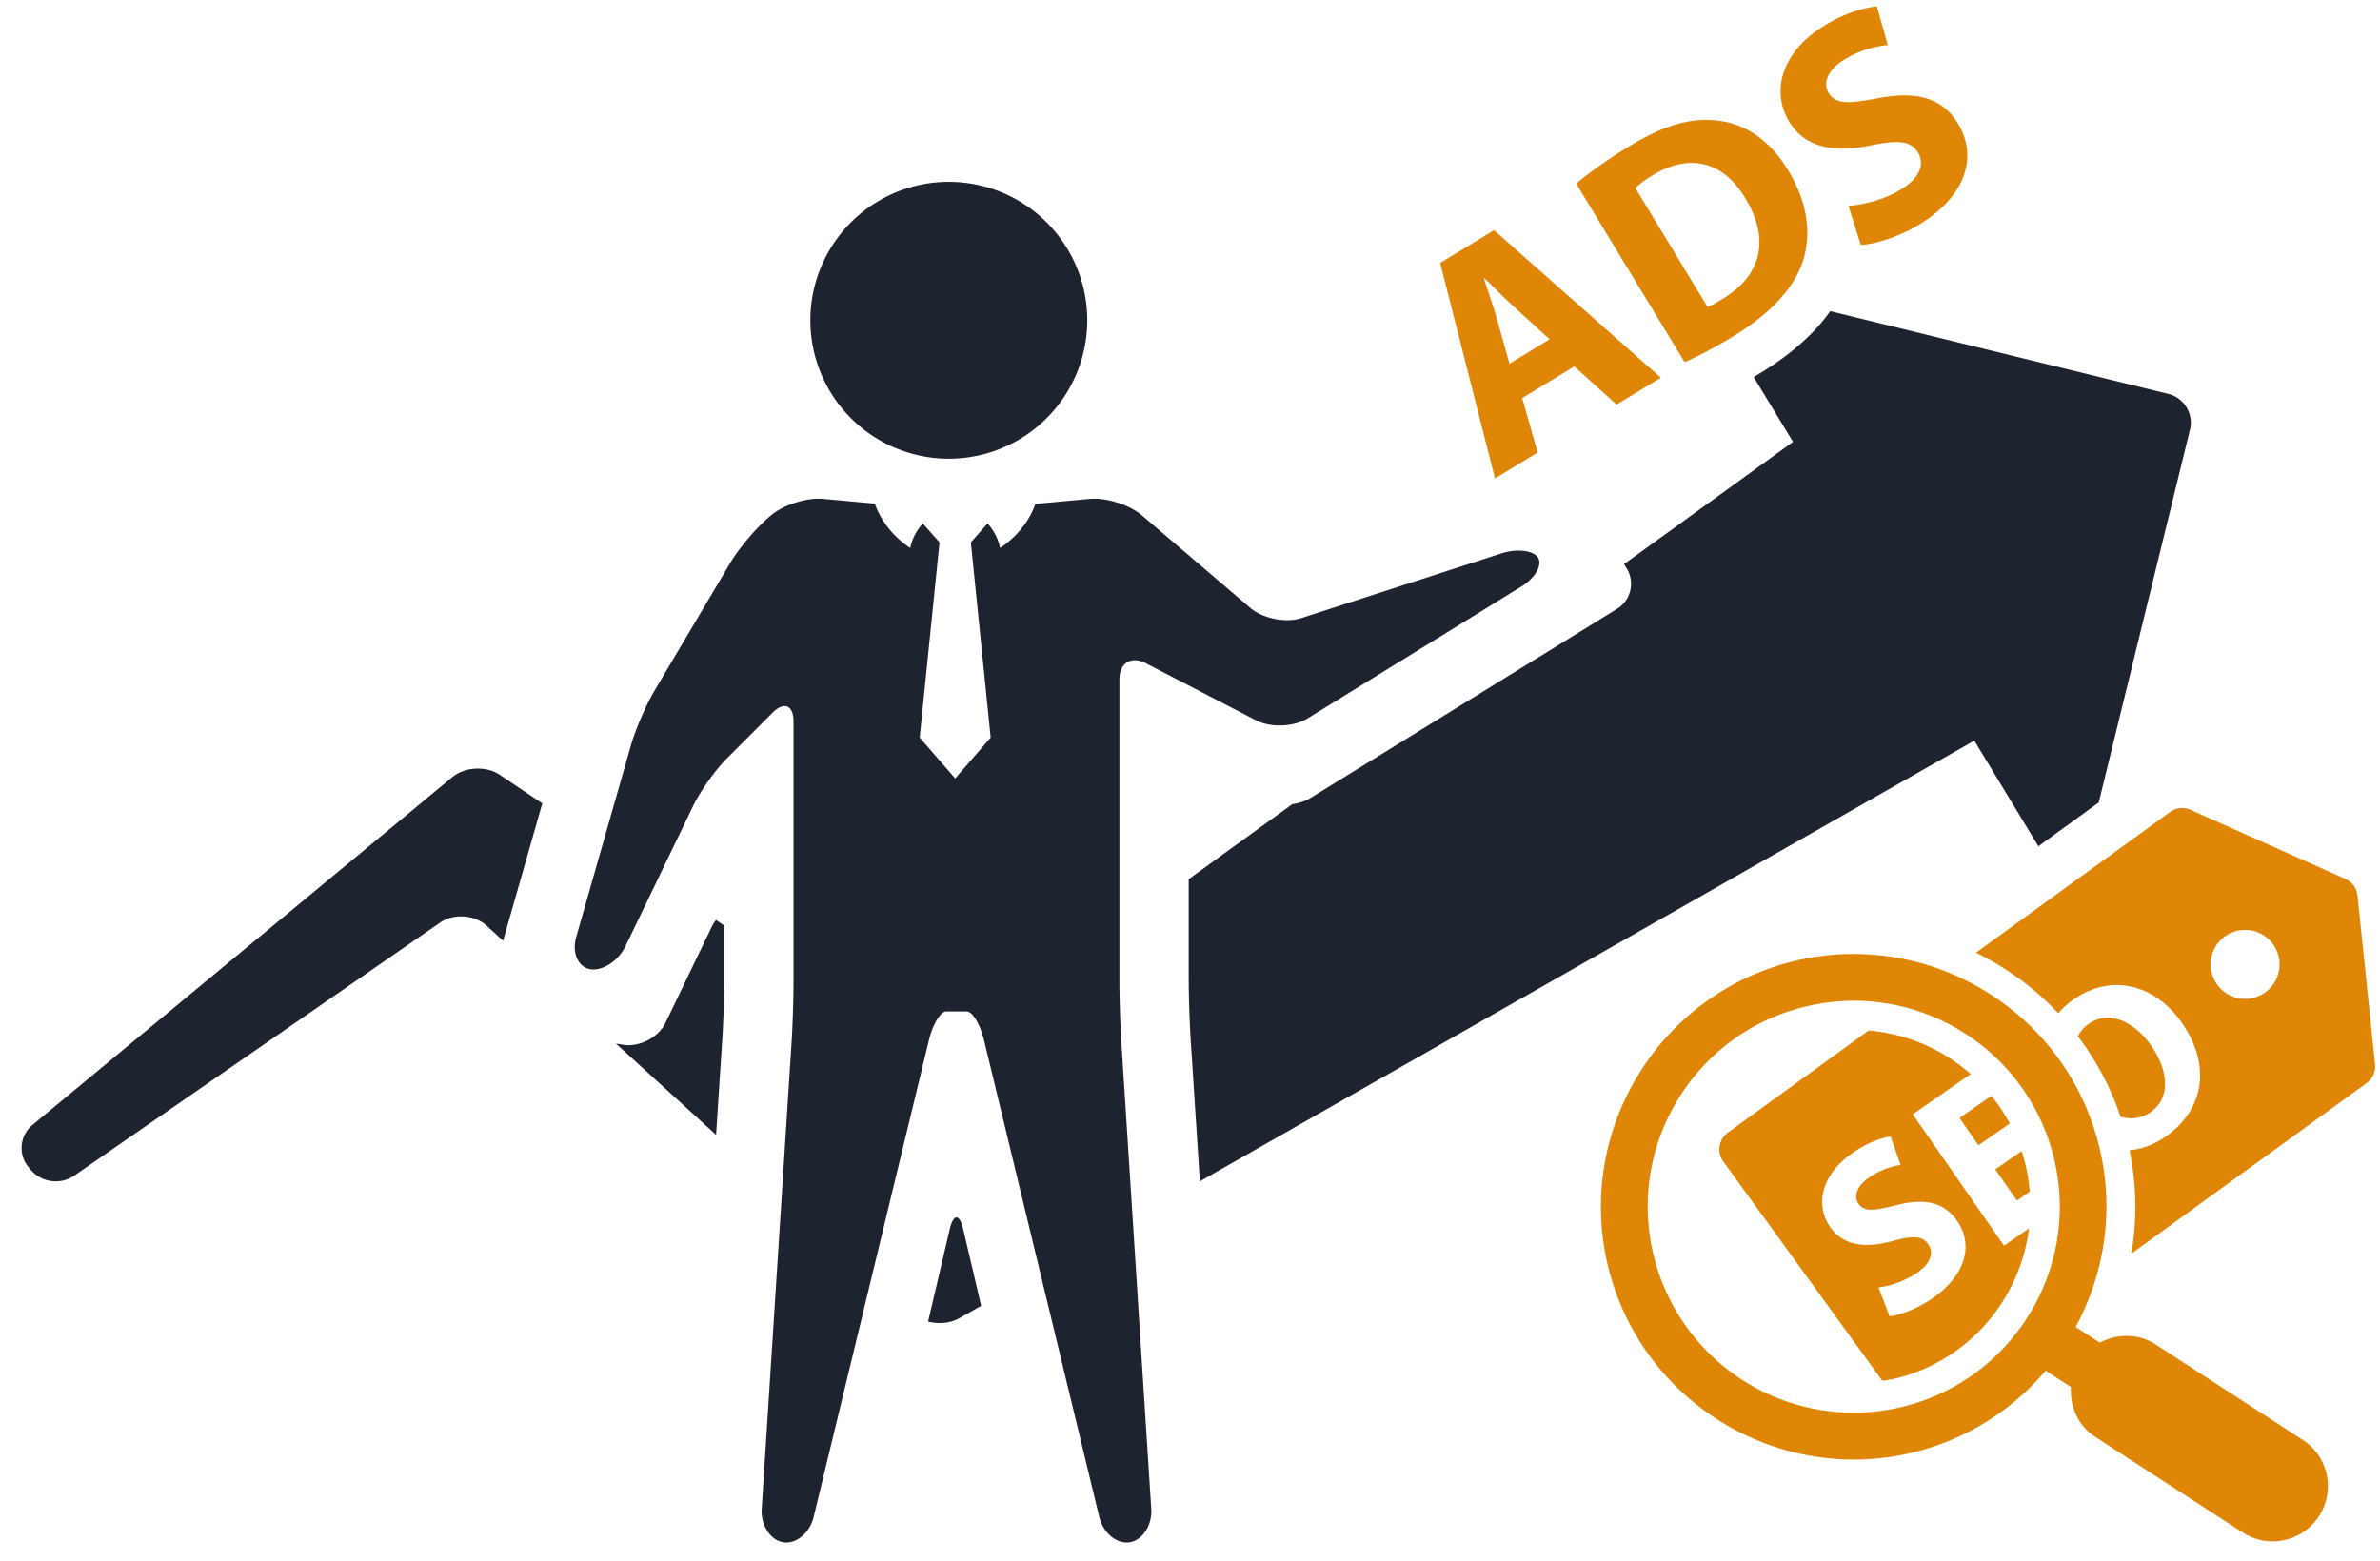 <svg xmlns="http://www.w3.org/2000/svg" width="93" height="61" viewBox="0 0 93 61"><g><g><g><path fill="#1e242f" d="M24.067 40.785l.287.047c.63.103 1.372-.283 1.65-.857l1.792-3.721c.065-.135.126-.231.183-.297l.311.208c.007.06.01.127.01.204v1.904c0 .638-.034 1.68-.075 2.318l-.244 3.763zm-4.408-4.018l-.647-.59c-.472-.43-1.287-.484-1.812-.121L2.89 45.955a1.286 1.286 0 0 1-1.69-.236l-.093-.112a1.17 1.17 0 0 1 .156-1.637l16.408-13.595c.491-.408 1.327-.45 1.857-.094l1.663 1.117zm18.68 14.267l-.857.487c-.347.198-.806.235-1.216.13l.844-3.604c.146-.62.384-.62.53 0zm8.546-4.864l-.361-5.58a44 44 0 0 1-.075-2.317V34.36l4.044-2.928c.267-.04.519-.122.72-.247l11.975-7.389c.543-.335.71-1.05.37-1.59l-.099-.157 6.604-4.78-1.537-2.532.244-.146c1.197-.727 2.115-1.54 2.75-2.43l13.203 3.232c.62.15 1.003.782.851 1.402L82.01 31.364l-2.359 1.71-2.504-4.128zm-4.4-33.653a5.41 5.41 0 0 1-5.41 5.41 5.409 5.409 0 1 1 0-10.82 5.41 5.41 0 0 1 5.41 5.41zm16.957 10.41l-8.345 5.15c-.543.336-1.45.37-2.017.075l-4.308-2.232c-.566-.294-1.03-.012-1.03.626v11.823c0 .638.033 1.682.074 2.319l1.17 18.282c.04.637-.338 1.224-.841 1.304-.503.082-1.038-.36-1.188-.98l-4.505-18.637c-.15-.62-.453-1.128-.675-1.128h-.805c-.222 0-.525.508-.675 1.128l-4.505 18.636c-.15.62-.684 1.063-1.187.981-.504-.08-.882-.667-.841-1.304l1.17-18.282c.04-.637.073-1.68.073-2.319V28.196c0-.639-.369-.791-.82-.34l-1.781 1.781c-.452.451-1.047 1.291-1.324 1.866l-2.64 5.474c-.276.575-.895.98-1.374.903-.479-.079-.728-.645-.553-1.258l2.14-7.498c.175-.612.584-1.564.91-2.113l2.975-5.02c.325-.549.988-1.337 1.473-1.751l.112-.096c.485-.414 1.402-.705 2.038-.647l2.024.186c.093.287.43 1.098 1.38 1.734.084-.405.278-.72.492-.96l.653.74-.775 7.63 1.387 1.596 1.386-1.596-.774-7.63.653-.74c.214.24.407.555.491.96.94-.63 1.28-1.43 1.377-1.724l2.13-.196c.635-.058 1.552.233 2.037.647l4.237 3.618c.485.414 1.38.592 1.987.396l7.819-2.529c.607-.195 1.252-.121 1.433.167.18.287-.115.797-.658 1.132z"/></g><g><path fill="#df8607" d="M90.616 59.254a2.15 2.15 0 0 1-1.302.924 2.14 2.14 0 0 1-1.682-.286l-5.758-3.735c-.678-.436-.995-1.195-.95-1.948l-.988-.64a9.815 9.815 0 0 1-5.17 3.194c-5.295 1.285-10.645-1.977-11.93-7.271-1.283-5.294 1.978-10.642 7.27-11.93 5.293-1.281 10.645 1.977 11.927 7.272.601 2.471.199 4.95-.926 7.027l.947.615c.168-.09.346-.158.53-.203.545-.13 1.13-.06 1.637.265l5.759 3.736a2.151 2.151 0 0 1 .636 2.98zM80.26 45.265c-1.051-4.32-5.404-6.974-9.724-5.922-4.321 1.045-6.97 5.4-5.92 9.718a8.046 8.046 0 0 0 9.72 5.923c4.314-1.049 6.97-5.4 5.924-9.719zm2.6-1.624a10.931 10.931 0 0 0-1.664-3.14c.093-.19.234-.355.427-.49.801-.555 1.793-.07 2.434.852.693.999.763 2.057-.022 2.603a1.317 1.317 0 0 1-1.175.175zm-3.574 4.366c-.347 2.768-2.353 5.173-5.22 5.869-.169.04-.34.063-.51.091l-6.217-8.573a.808.808 0 0 1 .18-1.129l5.499-3.988a6.88 6.88 0 0 1 3.988 1.7l-2.264 1.573 3.568 5.136zm-2.812-.295c-.503-.724-1.258-.9-2.397-.605-.838.209-1.228.266-1.455-.062-.186-.267-.1-.665.402-1.014.503-.35.97-.46 1.244-.503l-.392-1.117c-.4.074-.911.249-1.49.652-1.212.841-1.478 2.02-.869 2.896.52.746 1.403.833 2.462.538.771-.209 1.142-.195 1.365.125.233.335.105.752-.43 1.123a3.618 3.618 0 0 1-1.51.574l.432 1.125c.4-.042 1.085-.292 1.672-.699 1.409-.98 1.564-2.172.966-3.033zm1.494-2.009l1.028-.714c.059.178.111.359.156.544.084.349.132.696.161 1.043l-.499.347zm-.153-2.876c.27.336.512.697.718 1.084l-1.222.849-.741-1.068zm14.662-.497l-9.192 6.666a10.91 10.91 0 0 0-.07-4.04c.466-.048.94-.207 1.399-.526 1.502-1.043 1.813-2.773.643-4.457-.984-1.417-2.666-2-4.243-.904a3.23 3.23 0 0 0-.585.53 10.996 10.996 0 0 0-3.217-2.364l7.585-5.5a.808.808 0 0 1 .804-.084l6.047 2.7a.809.809 0 0 1 .474.654l.685 6.586a.81.81 0 0 1-.33.739zM88.82 36.9a1.346 1.346 0 1 0-2.182 1.581 1.346 1.346 0 1 0 2.182-1.58zM59.482 15.556l.601 2.13-1.665 1.012-2.142-8.421 2.107-1.28 6.516 5.765-1.728 1.05-1.655-1.49zm1.072-2.295l-1.358-1.238c-.382-.345-.828-.795-1.19-1.153l-.02.013c.15.486.37 1.087.504 1.568l.494 1.763zm1.038-6.083c.532-.453 1.27-.973 2.081-1.466 1.35-.82 2.371-1.108 3.37-1.007 1.07.1 2.065.693 2.827 1.946.825 1.36.9 2.599.566 3.595-.37 1.076-1.33 2.062-2.72 2.906-.833.506-1.455.812-1.887 1.002zm5.132 4.817c.156-.052.378-.186.578-.308 1.46-.873 1.923-2.25.892-3.946-.885-1.482-2.223-1.737-3.603-.899-.359.218-.571.39-.69.505zm5.507-3.95c.566-.041 1.365-.223 2.05-.64.737-.447.942-.99.66-1.453-.269-.443-.76-.49-1.799-.278-1.43.306-2.596.12-3.223-.913-.736-1.212-.288-2.754 1.388-3.772.801-.486 1.494-.675 2.03-.742l.43 1.514a3.946 3.946 0 0 0-1.691.565c-.696.423-.841.943-.617 1.312.275.453.797.41 1.925.201 1.536-.297 2.523-.003 3.13.999.724 1.19.421 2.759-1.528 3.943-.812.493-1.74.768-2.275.79z"/></g></g></g></svg>